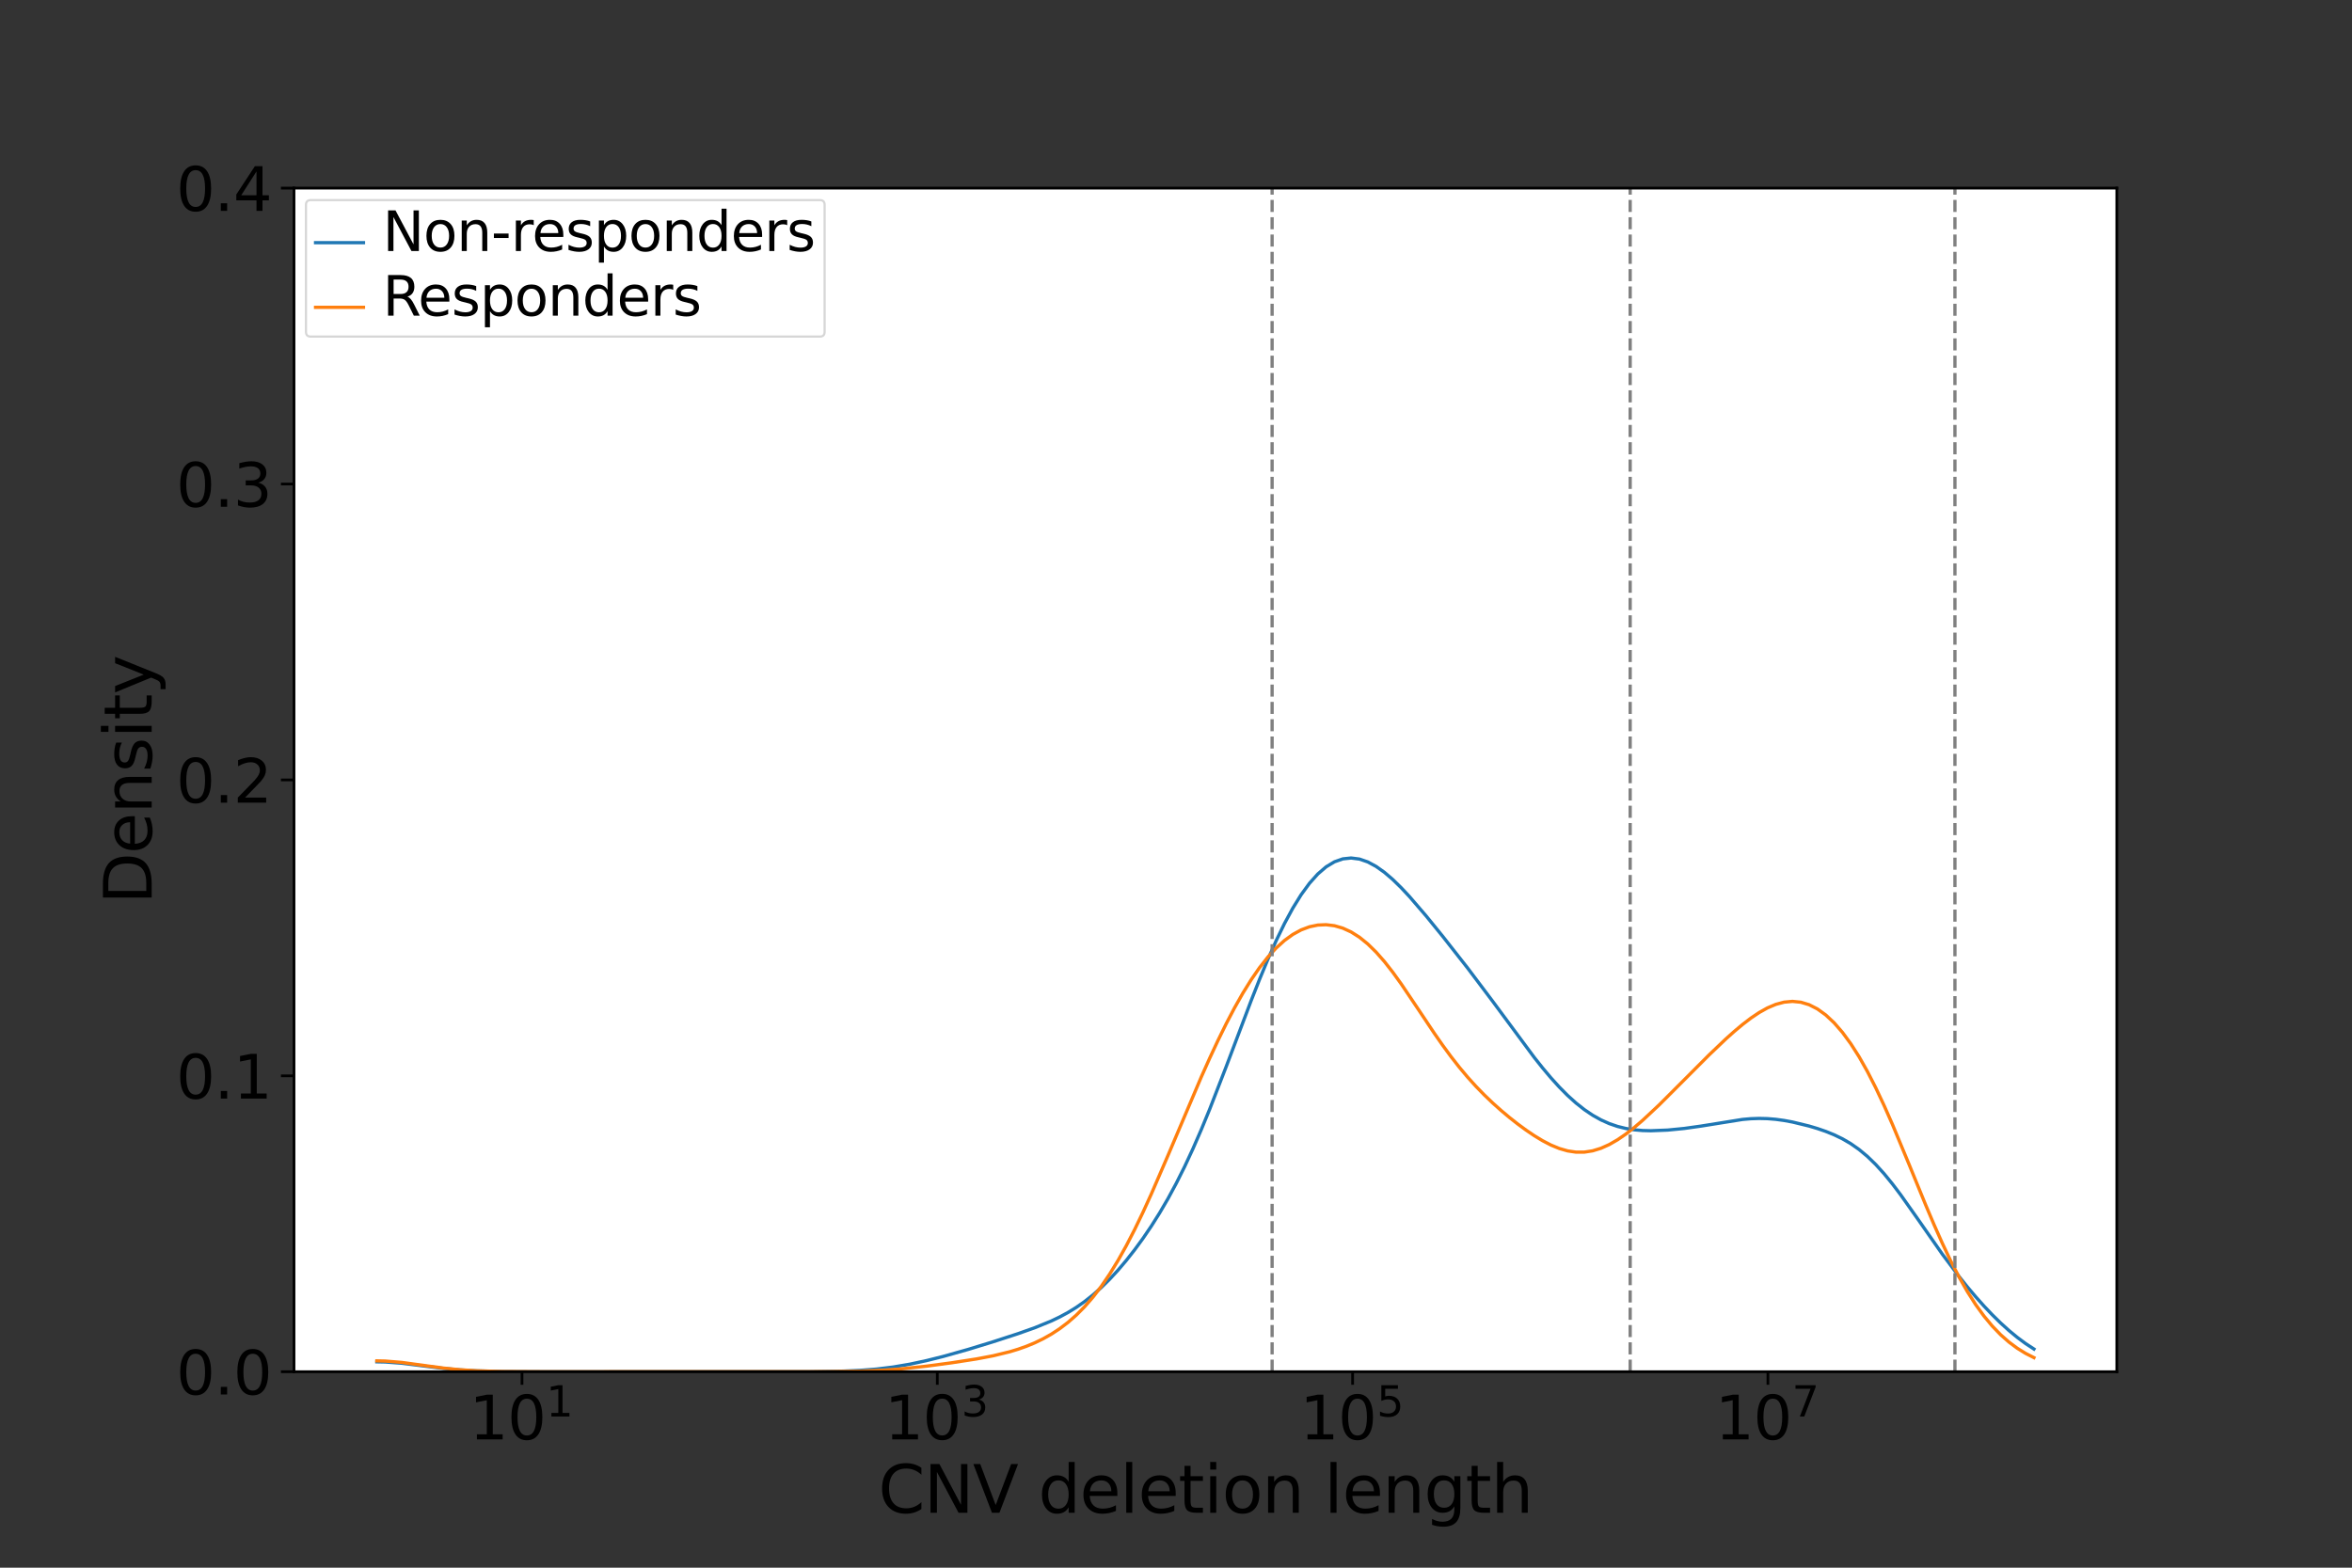 <?xml version="1.0" encoding="utf-8" standalone="no"?>
<!DOCTYPE svg PUBLIC "-//W3C//DTD SVG 1.1//EN"
  "http://www.w3.org/Graphics/SVG/1.1/DTD/svg11.dtd">
<svg xmlns:xlink="http://www.w3.org/1999/xlink" width="864pt" height="576pt" viewBox="0 0 864 576" xmlns="http://www.w3.org/2000/svg" version="1.1">
 <rect x="0" y="0" width="864" height="576" fill="#333333" stroke="none"/>
 <defs>
  <style type="text/css">*{stroke-linejoin: round; stroke-linecap: butt}</style>
 </defs>
 <g id="figure_1">
  <g id="patch_1">
   <path d="M 0 576 
L 864 576 
L 864 0 
L 0 0 
L 0 576 
z
" style="fill: none"/>
  </g>
  <g id="axes_1">
   <g id="patch_2">
    <path d="M 108 504 
L 777.6 504 
L 777.6 69.12 
L 108 69.12 
z
" style="fill: #ffffff"/>
   </g>
   <g id="matplotlib.axis_1">
    <g id="xtick_1">
     <g id="line2d_1">
      <defs>
       <path id="m80b80018cd" d="M 0 0 
L 0 4.8 
" style="stroke: #000000"/>
      </defs>
      <g>
       <use xlink:href="#m80b80018cd" x="191.754" y="504" style="stroke: #000000"/>
      </g>
     </g>
     <g id="text_1">
      <!-- $\mathdefault{10^{1}}$ -->
      <g transform="translate(172.394 529.017)scale(0.22 -0.22)">
       <defs>
        <path id="DejaVuSans-31" d="M 794 531 
L 1825 531 
L 1825 4091 
L 703 3866 
L 703 4441 
L 1819 4666 
L 2450 4666 
L 2450 531 
L 3481 531 
L 3481 0 
L 794 0 
L 794 531 
z
" transform="scale(0.016)"/>
        <path id="DejaVuSans-30" d="M 2034 4250 
Q 1547 4250 1301 3770 
Q 1056 3291 1056 2328 
Q 1056 1369 1301 889 
Q 1547 409 2034 409 
Q 2525 409 2770 889 
Q 3016 1369 3016 2328 
Q 3016 3291 2770 3770 
Q 2525 4250 2034 4250 
z
M 2034 4750 
Q 2819 4750 3233 4129 
Q 3647 3509 3647 2328 
Q 3647 1150 3233 529 
Q 2819 -91 2034 -91 
Q 1250 -91 836 529 
Q 422 1150 422 2328 
Q 422 3509 836 4129 
Q 1250 4750 2034 4750 
z
" transform="scale(0.016)"/>
       </defs>
       <use xlink:href="#DejaVuSans-31" transform="translate(0 0.684)"/>
       <use xlink:href="#DejaVuSans-30" transform="translate(63.623 0.684)"/>
       <use xlink:href="#DejaVuSans-31" transform="translate(128.203 38.966)scale(0.7)"/>
      </g>
     </g>
    </g>
    <g id="xtick_2">
     <g id="line2d_2">
      <g>
       <use xlink:href="#m80b80018cd" x="344.316" y="504" style="stroke: #000000"/>
      </g>
     </g>
     <g id="text_2">
      <!-- $\mathdefault{10^{3}}$ -->
      <g transform="translate(324.956 529.017)scale(0.22 -0.22)">
       <defs>
        <path id="DejaVuSans-33" d="M 2597 2516 
Q 3050 2419 3304 2112 
Q 3559 1806 3559 1356 
Q 3559 666 3084 287 
Q 2609 -91 1734 -91 
Q 1441 -91 1130 -33 
Q 819 25 488 141 
L 488 750 
Q 750 597 1062 519 
Q 1375 441 1716 441 
Q 2309 441 2620 675 
Q 2931 909 2931 1356 
Q 2931 1769 2642 2001 
Q 2353 2234 1838 2234 
L 1294 2234 
L 1294 2753 
L 1863 2753 
Q 2328 2753 2575 2939 
Q 2822 3125 2822 3475 
Q 2822 3834 2567 4026 
Q 2313 4219 1838 4219 
Q 1578 4219 1281 4162 
Q 984 4106 628 3988 
L 628 4550 
Q 988 4650 1302 4700 
Q 1616 4750 1894 4750 
Q 2613 4750 3031 4423 
Q 3450 4097 3450 3541 
Q 3450 3153 3228 2886 
Q 3006 2619 2597 2516 
z
" transform="scale(0.016)"/>
       </defs>
       <use xlink:href="#DejaVuSans-31" transform="translate(0 0.766)"/>
       <use xlink:href="#DejaVuSans-30" transform="translate(63.623 0.766)"/>
       <use xlink:href="#DejaVuSans-33" transform="translate(128.203 39.047)scale(0.7)"/>
      </g>
     </g>
    </g>
    <g id="xtick_3">
     <g id="line2d_3">
      <g>
       <use xlink:href="#m80b80018cd" x="496.878" y="504" style="stroke: #000000"/>
      </g>
     </g>
     <g id="text_3">
      <!-- $\mathdefault{10^{5}}$ -->
      <g transform="translate(477.518 529.017)scale(0.22 -0.22)">
       <defs>
        <path id="DejaVuSans-35" d="M 691 4666 
L 3169 4666 
L 3169 4134 
L 1269 4134 
L 1269 2991 
Q 1406 3038 1543 3061 
Q 1681 3084 1819 3084 
Q 2600 3084 3056 2656 
Q 3513 2228 3513 1497 
Q 3513 744 3044 326 
Q 2575 -91 1722 -91 
Q 1428 -91 1123 -41 
Q 819 9 494 109 
L 494 744 
Q 775 591 1075 516 
Q 1375 441 1709 441 
Q 2250 441 2565 725 
Q 2881 1009 2881 1497 
Q 2881 1984 2565 2268 
Q 2250 2553 1709 2553 
Q 1456 2553 1204 2497 
Q 953 2441 691 2322 
L 691 4666 
z
" transform="scale(0.016)"/>
       </defs>
       <use xlink:href="#DejaVuSans-31" transform="translate(0 0.684)"/>
       <use xlink:href="#DejaVuSans-30" transform="translate(63.623 0.684)"/>
       <use xlink:href="#DejaVuSans-35" transform="translate(128.203 38.966)scale(0.7)"/>
      </g>
     </g>
    </g>
    <g id="xtick_4">
     <g id="line2d_4">
      <g>
       <use xlink:href="#m80b80018cd" x="649.44" y="504" style="stroke: #000000"/>
      </g>
     </g>
     <g id="text_4">
      <!-- $\mathdefault{10^{7}}$ -->
      <g transform="translate(630.08 529.017)scale(0.22 -0.22)">
       <defs>
        <path id="DejaVuSans-37" d="M 525 4666 
L 3525 4666 
L 3525 4397 
L 1831 0 
L 1172 0 
L 2766 4134 
L 525 4134 
L 525 4666 
z
" transform="scale(0.016)"/>
       </defs>
       <use xlink:href="#DejaVuSans-31" transform="translate(0 0.684)"/>
       <use xlink:href="#DejaVuSans-30" transform="translate(63.623 0.684)"/>
       <use xlink:href="#DejaVuSans-37" transform="translate(128.203 38.966)scale(0.7)"/>
      </g>
     </g>
    </g>
    <g id="text_5">
     <!-- CNV deletion length -->
     <g transform="translate(322.652 555.828)scale(0.24 -0.24)">
      <defs>
       <path id="DejaVuSans-43" d="M 4122 4306 
L 4122 3641 
Q 3803 3938 3442 4084 
Q 3081 4231 2675 4231 
Q 1875 4231 1450 3742 
Q 1025 3253 1025 2328 
Q 1025 1406 1450 917 
Q 1875 428 2675 428 
Q 3081 428 3442 575 
Q 3803 722 4122 1019 
L 4122 359 
Q 3791 134 3420 21 
Q 3050 -91 2638 -91 
Q 1578 -91 968 557 
Q 359 1206 359 2328 
Q 359 3453 968 4101 
Q 1578 4750 2638 4750 
Q 3056 4750 3426 4639 
Q 3797 4528 4122 4306 
z
" transform="scale(0.016)"/>
       <path id="DejaVuSans-4e" d="M 628 4666 
L 1478 4666 
L 3547 763 
L 3547 4666 
L 4159 4666 
L 4159 0 
L 3309 0 
L 1241 3903 
L 1241 0 
L 628 0 
L 628 4666 
z
" transform="scale(0.016)"/>
       <path id="DejaVuSans-56" d="M 1831 0 
L 50 4666 
L 709 4666 
L 2188 738 
L 3669 4666 
L 4325 4666 
L 2547 0 
L 1831 0 
z
" transform="scale(0.016)"/>
       <path id="DejaVuSans-20" transform="scale(0.016)"/>
       <path id="DejaVuSans-64" d="M 2906 2969 
L 2906 4863 
L 3481 4863 
L 3481 0 
L 2906 0 
L 2906 525 
Q 2725 213 2448 61 
Q 2172 -91 1784 -91 
Q 1150 -91 751 415 
Q 353 922 353 1747 
Q 353 2572 751 3078 
Q 1150 3584 1784 3584 
Q 2172 3584 2448 3432 
Q 2725 3281 2906 2969 
z
M 947 1747 
Q 947 1113 1208 752 
Q 1469 391 1925 391 
Q 2381 391 2643 752 
Q 2906 1113 2906 1747 
Q 2906 2381 2643 2742 
Q 2381 3103 1925 3103 
Q 1469 3103 1208 2742 
Q 947 2381 947 1747 
z
" transform="scale(0.016)"/>
       <path id="DejaVuSans-65" d="M 3597 1894 
L 3597 1613 
L 953 1613 
Q 991 1019 1311 708 
Q 1631 397 2203 397 
Q 2534 397 2845 478 
Q 3156 559 3463 722 
L 3463 178 
Q 3153 47 2828 -22 
Q 2503 -91 2169 -91 
Q 1331 -91 842 396 
Q 353 884 353 1716 
Q 353 2575 817 3079 
Q 1281 3584 2069 3584 
Q 2775 3584 3186 3129 
Q 3597 2675 3597 1894 
z
M 3022 2063 
Q 3016 2534 2758 2815 
Q 2500 3097 2075 3097 
Q 1594 3097 1305 2825 
Q 1016 2553 972 2059 
L 3022 2063 
z
" transform="scale(0.016)"/>
       <path id="DejaVuSans-6c" d="M 603 4863 
L 1178 4863 
L 1178 0 
L 603 0 
L 603 4863 
z
" transform="scale(0.016)"/>
       <path id="DejaVuSans-74" d="M 1172 4494 
L 1172 3500 
L 2356 3500 
L 2356 3053 
L 1172 3053 
L 1172 1153 
Q 1172 725 1289 603 
Q 1406 481 1766 481 
L 2356 481 
L 2356 0 
L 1766 0 
Q 1100 0 847 248 
Q 594 497 594 1153 
L 594 3053 
L 172 3053 
L 172 3500 
L 594 3500 
L 594 4494 
L 1172 4494 
z
" transform="scale(0.016)"/>
       <path id="DejaVuSans-69" d="M 603 3500 
L 1178 3500 
L 1178 0 
L 603 0 
L 603 3500 
z
M 603 4863 
L 1178 4863 
L 1178 4134 
L 603 4134 
L 603 4863 
z
" transform="scale(0.016)"/>
       <path id="DejaVuSans-6f" d="M 1959 3097 
Q 1497 3097 1228 2736 
Q 959 2375 959 1747 
Q 959 1119 1226 758 
Q 1494 397 1959 397 
Q 2419 397 2687 759 
Q 2956 1122 2956 1747 
Q 2956 2369 2687 2733 
Q 2419 3097 1959 3097 
z
M 1959 3584 
Q 2709 3584 3137 3096 
Q 3566 2609 3566 1747 
Q 3566 888 3137 398 
Q 2709 -91 1959 -91 
Q 1206 -91 779 398 
Q 353 888 353 1747 
Q 353 2609 779 3096 
Q 1206 3584 1959 3584 
z
" transform="scale(0.016)"/>
       <path id="DejaVuSans-6e" d="M 3513 2113 
L 3513 0 
L 2938 0 
L 2938 2094 
Q 2938 2591 2744 2837 
Q 2550 3084 2163 3084 
Q 1697 3084 1428 2787 
Q 1159 2491 1159 1978 
L 1159 0 
L 581 0 
L 581 3500 
L 1159 3500 
L 1159 2956 
Q 1366 3272 1645 3428 
Q 1925 3584 2291 3584 
Q 2894 3584 3203 3211 
Q 3513 2838 3513 2113 
z
" transform="scale(0.016)"/>
       <path id="DejaVuSans-67" d="M 2906 1791 
Q 2906 2416 2648 2759 
Q 2391 3103 1925 3103 
Q 1463 3103 1205 2759 
Q 947 2416 947 1791 
Q 947 1169 1205 825 
Q 1463 481 1925 481 
Q 2391 481 2648 825 
Q 2906 1169 2906 1791 
z
M 3481 434 
Q 3481 -459 3084 -895 
Q 2688 -1331 1869 -1331 
Q 1566 -1331 1297 -1286 
Q 1028 -1241 775 -1147 
L 775 -588 
Q 1028 -725 1275 -790 
Q 1522 -856 1778 -856 
Q 2344 -856 2625 -561 
Q 2906 -266 2906 331 
L 2906 616 
Q 2728 306 2450 153 
Q 2172 0 1784 0 
Q 1141 0 747 490 
Q 353 981 353 1791 
Q 353 2603 747 3093 
Q 1141 3584 1784 3584 
Q 2172 3584 2450 3431 
Q 2728 3278 2906 2969 
L 2906 3500 
L 3481 3500 
L 3481 434 
z
" transform="scale(0.016)"/>
       <path id="DejaVuSans-68" d="M 3513 2113 
L 3513 0 
L 2938 0 
L 2938 2094 
Q 2938 2591 2744 2837 
Q 2550 3084 2163 3084 
Q 1697 3084 1428 2787 
Q 1159 2491 1159 1978 
L 1159 0 
L 581 0 
L 581 4863 
L 1159 4863 
L 1159 2956 
Q 1366 3272 1645 3428 
Q 1925 3584 2291 3584 
Q 2894 3584 3203 3211 
Q 3513 2838 3513 2113 
z
" transform="scale(0.016)"/>
      </defs>
      <use xlink:href="#DejaVuSans-43"/>
      <use xlink:href="#DejaVuSans-4e" x="69.824"/>
      <use xlink:href="#DejaVuSans-56" x="144.629"/>
      <use xlink:href="#DejaVuSans-20" x="213.037"/>
      <use xlink:href="#DejaVuSans-64" x="244.824"/>
      <use xlink:href="#DejaVuSans-65" x="308.301"/>
      <use xlink:href="#DejaVuSans-6c" x="369.824"/>
      <use xlink:href="#DejaVuSans-65" x="397.607"/>
      <use xlink:href="#DejaVuSans-74" x="459.131"/>
      <use xlink:href="#DejaVuSans-69" x="498.34"/>
      <use xlink:href="#DejaVuSans-6f" x="526.123"/>
      <use xlink:href="#DejaVuSans-6e" x="587.305"/>
      <use xlink:href="#DejaVuSans-20" x="650.684"/>
      <use xlink:href="#DejaVuSans-6c" x="682.471"/>
      <use xlink:href="#DejaVuSans-65" x="710.254"/>
      <use xlink:href="#DejaVuSans-6e" x="771.777"/>
      <use xlink:href="#DejaVuSans-67" x="835.156"/>
      <use xlink:href="#DejaVuSans-74" x="898.633"/>
      <use xlink:href="#DejaVuSans-68" x="937.842"/>
     </g>
    </g>
   </g>
   <g id="matplotlib.axis_2">
    <g id="ytick_1">
     <g id="line2d_5">
      <defs>
       <path id="ma88a80a2cb" d="M 0 0 
L -4.8 0 
" style="stroke: #000000"/>
      </defs>
      <g>
       <use xlink:href="#ma88a80a2cb" x="108" y="504" style="stroke: #000000"/>
      </g>
     </g>
     <g id="text_6">
      <!-- 0.0 -->
      <g transform="translate(64.713 512.358)scale(0.22 -0.22)">
       <defs>
        <path id="DejaVuSans-2e" d="M 684 794 
L 1344 794 
L 1344 0 
L 684 0 
L 684 794 
z
" transform="scale(0.016)"/>
       </defs>
       <use xlink:href="#DejaVuSans-30"/>
       <use xlink:href="#DejaVuSans-2e" x="63.623"/>
       <use xlink:href="#DejaVuSans-30" x="95.41"/>
      </g>
     </g>
    </g>
    <g id="ytick_2">
     <g id="line2d_6">
      <g>
       <use xlink:href="#ma88a80a2cb" x="108" y="395.28" style="stroke: #000000"/>
      </g>
     </g>
     <g id="text_7">
      <!-- 0.1 -->
      <g transform="translate(64.713 403.638)scale(0.22 -0.22)">
       <use xlink:href="#DejaVuSans-30"/>
       <use xlink:href="#DejaVuSans-2e" x="63.623"/>
       <use xlink:href="#DejaVuSans-31" x="95.41"/>
      </g>
     </g>
    </g>
    <g id="ytick_3">
     <g id="line2d_7">
      <g>
       <use xlink:href="#ma88a80a2cb" x="108" y="286.56" style="stroke: #000000"/>
      </g>
     </g>
     <g id="text_8">
      <!-- 0.2 -->
      <g transform="translate(64.713 294.918)scale(0.22 -0.22)">
       <defs>
        <path id="DejaVuSans-32" d="M 1228 531 
L 3431 531 
L 3431 0 
L 469 0 
L 469 531 
Q 828 903 1448 1529 
Q 2069 2156 2228 2338 
Q 2531 2678 2651 2914 
Q 2772 3150 2772 3378 
Q 2772 3750 2511 3984 
Q 2250 4219 1831 4219 
Q 1534 4219 1204 4116 
Q 875 4013 500 3803 
L 500 4441 
Q 881 4594 1212 4672 
Q 1544 4750 1819 4750 
Q 2544 4750 2975 4387 
Q 3406 4025 3406 3419 
Q 3406 3131 3298 2873 
Q 3191 2616 2906 2266 
Q 2828 2175 2409 1742 
Q 1991 1309 1228 531 
z
" transform="scale(0.016)"/>
       </defs>
       <use xlink:href="#DejaVuSans-30"/>
       <use xlink:href="#DejaVuSans-2e" x="63.623"/>
       <use xlink:href="#DejaVuSans-32" x="95.41"/>
      </g>
     </g>
    </g>
    <g id="ytick_4">
     <g id="line2d_8">
      <g>
       <use xlink:href="#ma88a80a2cb" x="108" y="177.84" style="stroke: #000000"/>
      </g>
     </g>
     <g id="text_9">
      <!-- 0.3 -->
      <g transform="translate(64.713 186.198)scale(0.22 -0.22)">
       <use xlink:href="#DejaVuSans-30"/>
       <use xlink:href="#DejaVuSans-2e" x="63.623"/>
       <use xlink:href="#DejaVuSans-33" x="95.41"/>
      </g>
     </g>
    </g>
    <g id="ytick_5">
     <g id="line2d_9">
      <g>
       <use xlink:href="#ma88a80a2cb" x="108" y="69.12" style="stroke: #000000"/>
      </g>
     </g>
     <g id="text_10">
      <!-- 0.4 -->
      <g transform="translate(64.713 77.478)scale(0.22 -0.22)">
       <defs>
        <path id="DejaVuSans-34" d="M 2419 4116 
L 825 1625 
L 2419 1625 
L 2419 4116 
z
M 2253 4666 
L 3047 4666 
L 3047 1625 
L 3713 1625 
L 3713 1100 
L 3047 1100 
L 3047 0 
L 2419 0 
L 2419 1100 
L 313 1100 
L 313 1709 
L 2253 4666 
z
" transform="scale(0.016)"/>
       </defs>
       <use xlink:href="#DejaVuSans-30"/>
       <use xlink:href="#DejaVuSans-2e" x="63.623"/>
       <use xlink:href="#DejaVuSans-34" x="95.41"/>
      </g>
     </g>
    </g>
    <g id="text_11">
     <!-- Density -->
     <g transform="translate(55.722 332.181)rotate(-90)scale(0.24 -0.24)">
      <defs>
       <path id="DejaVuSans-44" d="M 1259 4147 
L 1259 519 
L 2022 519 
Q 2988 519 3436 956 
Q 3884 1394 3884 2338 
Q 3884 3275 3436 3711 
Q 2988 4147 2022 4147 
L 1259 4147 
z
M 628 4666 
L 1925 4666 
Q 3281 4666 3915 4102 
Q 4550 3538 4550 2338 
Q 4550 1131 3912 565 
Q 3275 0 1925 0 
L 628 0 
L 628 4666 
z
" transform="scale(0.016)"/>
       <path id="DejaVuSans-73" d="M 2834 3397 
L 2834 2853 
Q 2591 2978 2328 3040 
Q 2066 3103 1784 3103 
Q 1356 3103 1142 2972 
Q 928 2841 928 2578 
Q 928 2378 1081 2264 
Q 1234 2150 1697 2047 
L 1894 2003 
Q 2506 1872 2764 1633 
Q 3022 1394 3022 966 
Q 3022 478 2636 193 
Q 2250 -91 1575 -91 
Q 1294 -91 989 -36 
Q 684 19 347 128 
L 347 722 
Q 666 556 975 473 
Q 1284 391 1588 391 
Q 1994 391 2212 530 
Q 2431 669 2431 922 
Q 2431 1156 2273 1281 
Q 2116 1406 1581 1522 
L 1381 1569 
Q 847 1681 609 1914 
Q 372 2147 372 2553 
Q 372 3047 722 3315 
Q 1072 3584 1716 3584 
Q 2034 3584 2315 3537 
Q 2597 3491 2834 3397 
z
" transform="scale(0.016)"/>
       <path id="DejaVuSans-79" d="M 2059 -325 
Q 1816 -950 1584 -1140 
Q 1353 -1331 966 -1331 
L 506 -1331 
L 506 -850 
L 844 -850 
Q 1081 -850 1212 -737 
Q 1344 -625 1503 -206 
L 1606 56 
L 191 3500 
L 800 3500 
L 1894 763 
L 2988 3500 
L 3597 3500 
L 2059 -325 
z
" transform="scale(0.016)"/>
      </defs>
      <use xlink:href="#DejaVuSans-44"/>
      <use xlink:href="#DejaVuSans-65" x="77.002"/>
      <use xlink:href="#DejaVuSans-6e" x="138.525"/>
      <use xlink:href="#DejaVuSans-73" x="201.904"/>
      <use xlink:href="#DejaVuSans-69" x="254.004"/>
      <use xlink:href="#DejaVuSans-74" x="281.787"/>
      <use xlink:href="#DejaVuSans-79" x="320.996"/>
     </g>
    </g>
   </g>
   <g id="line2d_10">
    <path d="M 138.436 500.364 
L 141.495 500.425 
L 147.613 500.881 
L 156.79 502.032 
L 162.908 502.779 
L 169.026 503.339 
L 175.144 503.688 
L 184.32 503.922 
L 199.615 503.996 
L 297.501 503.969 
L 309.737 503.777 
L 315.854 503.506 
L 321.972 503.026 
L 328.09 502.277 
L 334.208 501.235 
L 340.326 499.923 
L 346.444 498.394 
L 355.62 495.812 
L 364.797 493.001 
L 373.974 490.017 
L 380.092 487.85 
L 386.21 485.347 
L 389.269 483.885 
L 392.328 482.23 
L 395.387 480.346 
L 398.445 478.2 
L 401.504 475.771 
L 404.563 473.047 
L 407.622 470.025 
L 410.681 466.71 
L 413.74 463.106 
L 416.799 459.215 
L 419.858 455.029 
L 422.917 450.527 
L 425.976 445.678 
L 429.035 440.444 
L 432.094 434.787 
L 435.153 428.677 
L 438.212 422.105 
L 441.271 415.084 
L 444.329 407.655 
L 450.447 391.883 
L 459.624 367.608 
L 462.683 359.861 
L 465.742 352.494 
L 468.801 345.614 
L 471.86 339.313 
L 474.919 333.664 
L 477.978 328.725 
L 481.037 324.535 
L 484.096 321.119 
L 487.154 318.488 
L 490.213 316.644 
L 493.272 315.572 
L 496.331 315.25 
L 499.39 315.64 
L 502.449 316.691 
L 505.508 318.342 
L 508.567 320.519 
L 511.626 323.142 
L 514.685 326.129 
L 517.744 329.399 
L 523.862 336.507 
L 529.98 344.033 
L 539.156 355.719 
L 548.333 367.902 
L 563.628 388.558 
L 566.687 392.403 
L 569.746 396.036 
L 572.805 399.412 
L 575.863 402.495 
L 578.922 405.256 
L 581.981 407.676 
L 585.04 409.745 
L 588.099 411.461 
L 591.158 412.835 
L 594.217 413.882 
L 597.276 414.631 
L 600.335 415.116 
L 603.394 415.377 
L 606.453 415.456 
L 612.571 415.217 
L 618.689 414.619 
L 624.806 413.759 
L 640.101 411.305 
L 643.16 411.038 
L 646.219 410.934 
L 649.278 411.009 
L 652.337 411.264 
L 655.396 411.685 
L 658.455 412.25 
L 664.572 413.736 
L 667.631 414.649 
L 670.69 415.703 
L 673.749 416.941 
L 676.808 418.419 
L 679.867 420.203 
L 682.926 422.347 
L 685.985 424.895 
L 689.044 427.862 
L 692.103 431.237 
L 695.162 434.979 
L 698.221 439.022 
L 704.339 447.674 
L 713.515 460.813 
L 719.633 468.986 
L 722.692 472.809 
L 725.751 476.44 
L 728.81 479.87 
L 731.869 483.092 
L 734.928 486.094 
L 737.987 488.864 
L 741.046 491.388 
L 744.105 493.656 
L 747.164 495.66 
L 747.164 495.66 
" clip-path="url(#p3da02271da)" style="fill: none; stroke: #1f77b4; stroke-width: 1.2; stroke-linecap: square"/>
   </g>
   <g id="line2d_11">
    <path d="M 138.436 500.013 
L 141.495 500.08 
L 147.613 500.58 
L 156.79 501.842 
L 162.908 502.661 
L 169.026 503.275 
L 175.144 503.658 
L 184.32 503.914 
L 199.615 503.996 
L 303.619 503.965 
L 315.854 503.788 
L 325.031 503.395 
L 331.149 502.94 
L 340.326 501.961 
L 349.503 500.73 
L 358.679 499.307 
L 364.797 498.152 
L 370.915 496.665 
L 373.974 495.739 
L 377.033 494.658 
L 380.092 493.394 
L 383.151 491.916 
L 386.21 490.194 
L 389.269 488.191 
L 392.328 485.869 
L 395.387 483.188 
L 398.445 480.109 
L 401.504 476.593 
L 404.563 472.609 
L 407.622 468.135 
L 410.681 463.164 
L 413.74 457.703 
L 416.799 451.778 
L 419.858 445.435 
L 422.917 438.735 
L 429.035 424.583 
L 441.271 395.744 
L 444.329 388.905 
L 447.388 382.349 
L 450.447 376.131 
L 453.506 370.299 
L 456.565 364.898 
L 459.624 359.968 
L 462.683 355.544 
L 465.742 351.656 
L 468.801 348.321 
L 471.86 345.547 
L 474.919 343.33 
L 477.978 341.659 
L 481.037 340.517 
L 484.096 339.887 
L 487.154 339.76 
L 490.213 340.134 
L 493.272 341.017 
L 496.331 342.421 
L 499.39 344.358 
L 502.449 346.832 
L 505.508 349.827 
L 508.567 353.307 
L 511.626 357.21 
L 514.685 361.451 
L 520.803 370.533 
L 526.921 379.7 
L 529.98 384.083 
L 533.038 388.248 
L 536.097 392.159 
L 539.156 395.804 
L 542.215 399.187 
L 545.274 402.327 
L 548.333 405.251 
L 551.392 407.985 
L 554.451 410.551 
L 557.51 412.961 
L 560.569 415.211 
L 563.628 417.281 
L 566.687 419.133 
L 569.746 420.719 
L 572.805 421.98 
L 575.863 422.862 
L 578.922 423.317 
L 581.981 423.314 
L 585.04 422.839 
L 588.099 421.901 
L 591.158 420.529 
L 594.217 418.765 
L 597.276 416.661 
L 600.335 414.273 
L 603.394 411.656 
L 609.512 405.938 
L 618.689 396.759 
L 627.865 387.563 
L 633.983 381.736 
L 637.042 378.999 
L 640.101 376.433 
L 643.16 374.091 
L 646.219 372.032 
L 649.278 370.321 
L 652.337 369.025 
L 655.396 368.209 
L 658.455 367.929 
L 661.514 368.232 
L 664.572 369.152 
L 667.631 370.711 
L 670.69 372.921 
L 673.749 375.787 
L 676.808 379.306 
L 679.867 383.472 
L 682.926 388.272 
L 685.985 393.683 
L 689.044 399.665 
L 692.103 406.161 
L 695.162 413.089 
L 701.28 427.797 
L 707.398 442.743 
L 710.456 449.955 
L 713.515 456.824 
L 716.574 463.254 
L 719.633 469.173 
L 722.692 474.537 
L 725.751 479.33 
L 728.81 483.557 
L 731.869 487.239 
L 734.928 490.409 
L 737.987 493.108 
L 741.046 495.38 
L 744.105 497.27 
L 747.164 498.821 
L 747.164 498.821 
" clip-path="url(#p3da02271da)" style="fill: none; stroke: #ff7f0e; stroke-width: 1.2; stroke-linecap: square"/>
   </g>
   <g id="line2d_12"/>
   <g id="line2d_13"/>
   <g id="line2d_14">
    <path clip-path="url(#p3da02271da)" style="fill: none; stroke-dasharray: 4.44,1.92; stroke-dashoffset: 0; stroke: #808080; stroke-width: 1.2"/>
   </g>
   <g id="line2d_15">
    <path d="M 467.307 504 
L 467.307 69.12 
" clip-path="url(#p3da02271da)" style="fill: none; stroke-dasharray: 4.44,1.92; stroke-dashoffset: 0; stroke: #808080; stroke-width: 1.2"/>
   </g>
   <g id="line2d_16">
    <path d="M 598.841 504 
L 598.841 69.12 
" clip-path="url(#p3da02271da)" style="fill: none; stroke-dasharray: 4.44,1.92; stroke-dashoffset: 0; stroke: #808080; stroke-width: 1.2"/>
   </g>
   <g id="line2d_17">
    <path d="M 718.139 504 
L 718.139 69.12 
" clip-path="url(#p3da02271da)" style="fill: none; stroke-dasharray: 4.44,1.92; stroke-dashoffset: 0; stroke: #808080; stroke-width: 1.2"/>
   </g>
   <g id="line2d_18">
    <path clip-path="url(#p3da02271da)" style="fill: none; stroke-dasharray: 4.44,1.92; stroke-dashoffset: 0; stroke: #808080; stroke-width: 1.2"/>
   </g>
   <g id="patch_3">
    <path d="M 108 504 
L 108 69.12 
" style="fill: none; stroke: #000000; stroke-linejoin: miter; stroke-linecap: square"/>
   </g>
   <g id="patch_4">
    <path d="M 777.6 504 
L 777.6 69.12 
" style="fill: none; stroke: #000000; stroke-linejoin: miter; stroke-linecap: square"/>
   </g>
   <g id="patch_5">
    <path d="M 108 504 
L 777.6 504 
" style="fill: none; stroke: #000000; stroke-linejoin: miter; stroke-linecap: square"/>
   </g>
   <g id="patch_6">
    <path d="M 108 69.12 
L 777.6 69.12 
" style="fill: none; stroke: #000000; stroke-linejoin: miter; stroke-linecap: square"/>
   </g>
   <g id="legend_1">
    <g id="patch_7">
     <path d="M 114.16 123.672 
L 301.161 123.672 
Q 302.921 123.672 302.921 121.912 
L 302.921 75.28 
Q 302.921 73.52 301.161 73.52 
L 114.16 73.52 
Q 112.4 73.52 112.4 75.28 
L 112.4 121.912 
Q 112.4 123.672 114.16 123.672 
z
" style="fill: #ffffff; opacity: 0.8; stroke: #cccccc; stroke-width: 0.8; stroke-linejoin: miter"/>
    </g>
    <g id="line2d_19">
     <path d="M 115.92 89.157 
L 124.72 89.157 
L 133.52 89.157 
" style="fill: none; stroke: #1f77b4; stroke-width: 1.2; stroke-linecap: square"/>
    </g>
    <g id="text_12">
     <!-- Non-responders -->
     <g transform="translate(140.56 92.237)scale(0.2 -0.2)">
      <defs>
       <path id="DejaVuSans-2d" d="M 313 2009 
L 1997 2009 
L 1997 1497 
L 313 1497 
L 313 2009 
z
" transform="scale(0.016)"/>
       <path id="DejaVuSans-72" d="M 2631 2963 
Q 2534 3019 2420 3045 
Q 2306 3072 2169 3072 
Q 1681 3072 1420 2755 
Q 1159 2438 1159 1844 
L 1159 0 
L 581 0 
L 581 3500 
L 1159 3500 
L 1159 2956 
Q 1341 3275 1631 3429 
Q 1922 3584 2338 3584 
Q 2397 3584 2469 3576 
Q 2541 3569 2628 3553 
L 2631 2963 
z
" transform="scale(0.016)"/>
       <path id="DejaVuSans-70" d="M 1159 525 
L 1159 -1331 
L 581 -1331 
L 581 3500 
L 1159 3500 
L 1159 2969 
Q 1341 3281 1617 3432 
Q 1894 3584 2278 3584 
Q 2916 3584 3314 3078 
Q 3713 2572 3713 1747 
Q 3713 922 3314 415 
Q 2916 -91 2278 -91 
Q 1894 -91 1617 61 
Q 1341 213 1159 525 
z
M 3116 1747 
Q 3116 2381 2855 2742 
Q 2594 3103 2138 3103 
Q 1681 3103 1420 2742 
Q 1159 2381 1159 1747 
Q 1159 1113 1420 752 
Q 1681 391 2138 391 
Q 2594 391 2855 752 
Q 3116 1113 3116 1747 
z
" transform="scale(0.016)"/>
      </defs>
      <use xlink:href="#DejaVuSans-4e"/>
      <use xlink:href="#DejaVuSans-6f" x="74.805"/>
      <use xlink:href="#DejaVuSans-6e" x="135.986"/>
      <use xlink:href="#DejaVuSans-2d" x="199.365"/>
      <use xlink:href="#DejaVuSans-72" x="235.449"/>
      <use xlink:href="#DejaVuSans-65" x="274.312"/>
      <use xlink:href="#DejaVuSans-73" x="335.836"/>
      <use xlink:href="#DejaVuSans-70" x="387.936"/>
      <use xlink:href="#DejaVuSans-6f" x="451.412"/>
      <use xlink:href="#DejaVuSans-6e" x="512.594"/>
      <use xlink:href="#DejaVuSans-64" x="575.973"/>
      <use xlink:href="#DejaVuSans-65" x="639.449"/>
      <use xlink:href="#DejaVuSans-72" x="700.973"/>
      <use xlink:href="#DejaVuSans-73" x="742.086"/>
     </g>
    </g>
    <g id="line2d_20">
     <path d="M 115.92 112.913 
L 124.72 112.913 
L 133.52 112.913 
" style="fill: none; stroke: #ff7f0e; stroke-width: 1.2; stroke-linecap: square"/>
    </g>
    <g id="text_13">
     <!-- Responders -->
     <g transform="translate(140.56 115.993)scale(0.2 -0.2)">
      <defs>
       <path id="DejaVuSans-52" d="M 2841 2188 
Q 3044 2119 3236 1894 
Q 3428 1669 3622 1275 
L 4263 0 
L 3584 0 
L 2988 1197 
Q 2756 1666 2539 1819 
Q 2322 1972 1947 1972 
L 1259 1972 
L 1259 0 
L 628 0 
L 628 4666 
L 2053 4666 
Q 2853 4666 3247 4331 
Q 3641 3997 3641 3322 
Q 3641 2881 3436 2590 
Q 3231 2300 2841 2188 
z
M 1259 4147 
L 1259 2491 
L 2053 2491 
Q 2509 2491 2742 2702 
Q 2975 2913 2975 3322 
Q 2975 3731 2742 3939 
Q 2509 4147 2053 4147 
L 1259 4147 
z
" transform="scale(0.016)"/>
      </defs>
      <use xlink:href="#DejaVuSans-52"/>
      <use xlink:href="#DejaVuSans-65" x="64.982"/>
      <use xlink:href="#DejaVuSans-73" x="126.506"/>
      <use xlink:href="#DejaVuSans-70" x="178.605"/>
      <use xlink:href="#DejaVuSans-6f" x="242.082"/>
      <use xlink:href="#DejaVuSans-6e" x="303.264"/>
      <use xlink:href="#DejaVuSans-64" x="366.643"/>
      <use xlink:href="#DejaVuSans-65" x="430.119"/>
      <use xlink:href="#DejaVuSans-72" x="491.643"/>
      <use xlink:href="#DejaVuSans-73" x="532.756"/>
     </g>
    </g>
   </g>
  </g>
 </g>
 <defs>
  <clipPath id="p3da02271da">
   <rect x="108" y="69.12" width="669.6" height="434.88"/>
  </clipPath>
 </defs>
</svg>
